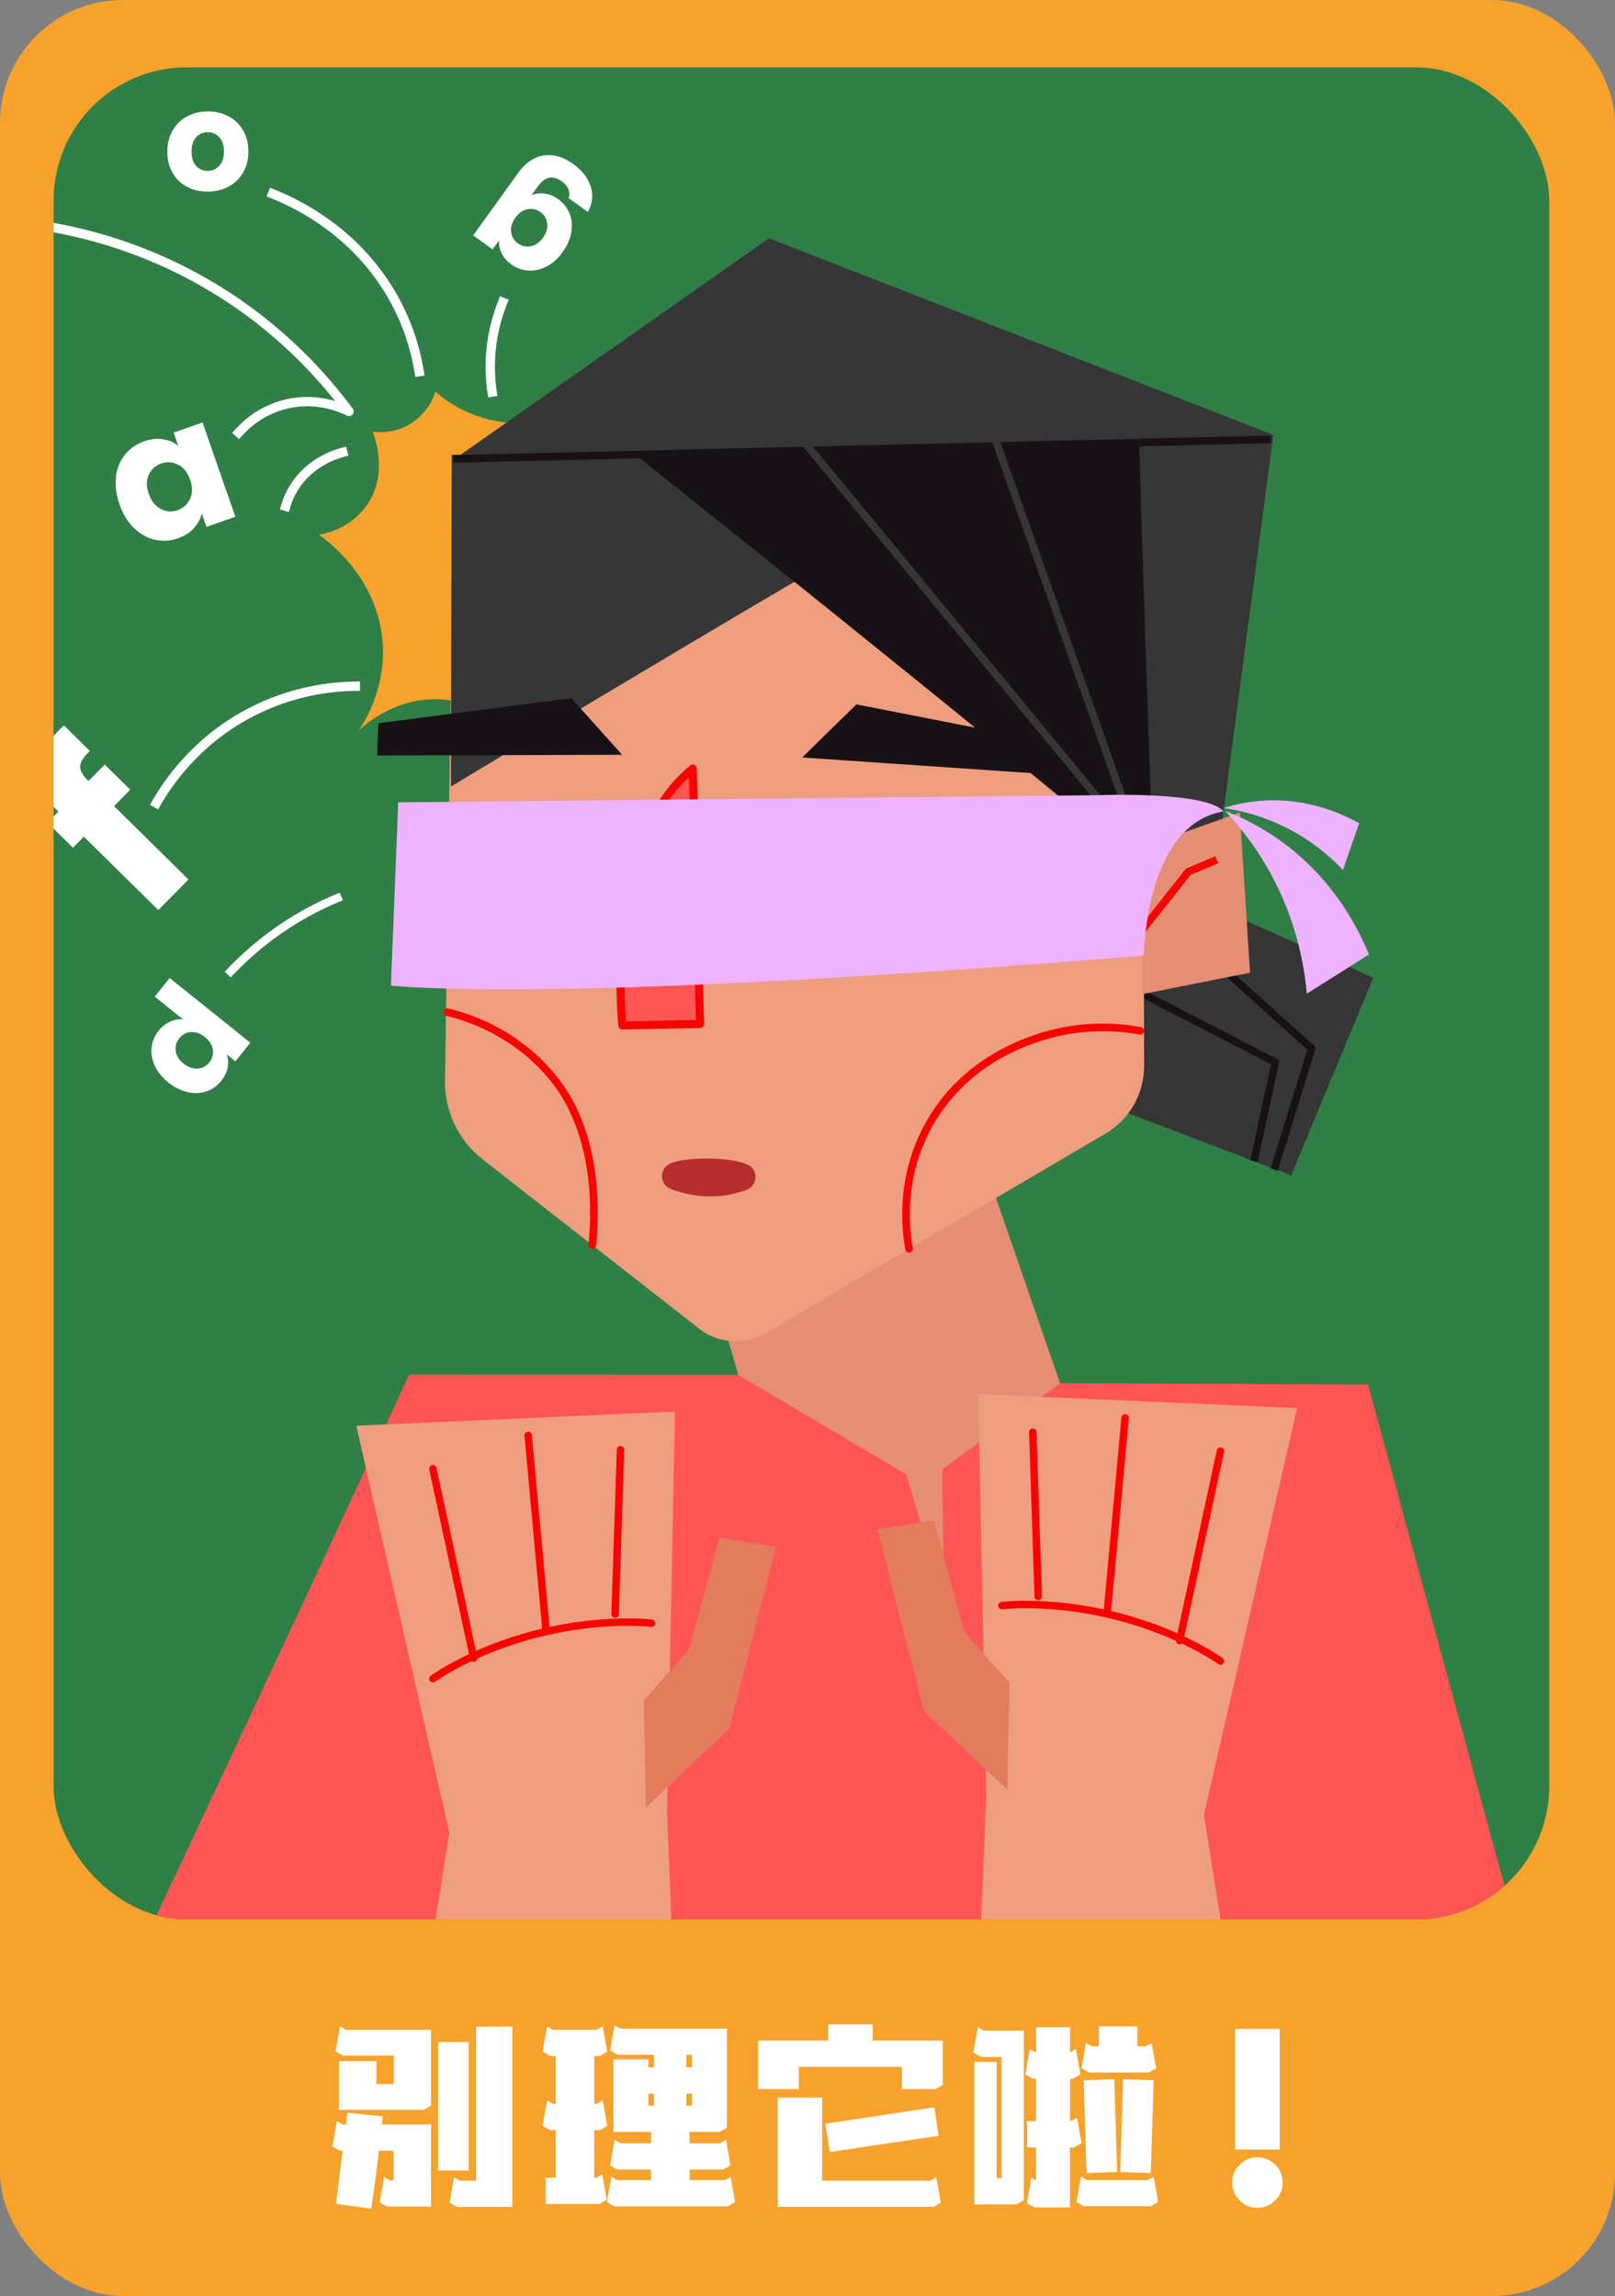 <?xml version="1.0" encoding="UTF-8"?>
<svg id="Layer_2" data-name="Layer 2" xmlns="http://www.w3.org/2000/svg" xmlns:xlink="http://www.w3.org/1999/xlink" viewBox="0 0 173.34 246.49">
  <rect x="0" y="0" width="173.34" height="246.49" fill="#808080" stroke="none"/>
  <defs>
    <style>
      .cls-1 {
        fill: #fff;
      }

      .cls-2, .cls-3, .cls-4, .cls-5, .cls-6, .cls-7, .cls-8, .cls-9, .cls-10 {
        stroke-linejoin: round;
      }

      .cls-2, .cls-3, .cls-6 {
        stroke-linecap: round;
      }

      .cls-2, .cls-3, .cls-6, .cls-8 {
        stroke: #f80500;
      }

      .cls-2, .cls-4, .cls-5, .cls-6, .cls-11, .cls-7, .cls-8, .cls-9, .cls-10 {
        fill: none;
      }

      .cls-2, .cls-8 {
        stroke-width: .82px;
      }

      .cls-12 {
        fill: #181216;
      }

      .cls-13 {
        fill: #ef9d7f;
      }

      .cls-14 {
        fill: #363636;
      }

      .cls-15 {
        fill: #eeb2ff;
      }

      .cls-3 {
        stroke-width: .87px;
      }

      .cls-3, .cls-16 {
        fill: #f55;
      }

      .cls-17 {
        fill: #e58e73;
      }

      .cls-4 {
        stroke-width: .88px;
      }

      .cls-4, .cls-5, .cls-7, .cls-8, .cls-9, .cls-10 {
        stroke-linecap: square;
      }

      .cls-4, .cls-10 {
        stroke: #fff;
      }

      .cls-18 {
        fill: #307f46;
      }

      .cls-5 {
        stroke: #363636;
      }

      .cls-5, .cls-9 {
        stroke-width: .82px;
      }

      .cls-6 {
        stroke-width: .8px;
      }

      .cls-19 {
        clip-path: url(#clippath);
      }

      .cls-7 {
        stroke-width: .81px;
      }

      .cls-7, .cls-9 {
        stroke: #181216;
      }

      .cls-20 {
        fill: #b72c2c;
      }

      .cls-21 {
        fill: #e27c5d;
      }

      .cls-22 {
        fill: #f7a22d;
      }
    </style>
    <clipPath id="clippath">
      <rect class="cls-11" x="5.75" y="7.23" width="160.53" height="198.84" rx="14.3" ry="14.3"/>
    </clipPath>
  </defs>
  <rect class="cls-22" width="173.34" height="246.49" rx="13.2" ry="13.2"/>
  <rect class="cls-18" x="5.75" y="7.23" width="160.53" height="198.84" rx="14.3" ry="14.3"/>
  <g class="cls-19">
    <g>
      <polygon class="cls-14" points="133.98 98.96 147.4 104.96 138.59 126.18 119.39 118.87 121.1 98.96 133.98 98.96"/>
      <polyline class="cls-7" points="134.67 124.26 136.88 114.04 121.68 106.2"/>
      <polyline class="cls-7" points="131.34 104.07 140.78 112.56 136.88 125.18"/>
    </g>
    <path class="cls-22" d="M59.51,44.92c-1.2,.34-3.57,.83-6.47,.24-3.22-.65-5.37-2.29-6.31-3.12-.15,.5-.73,2.14-2.44,3.3-1.88,1.28-3.83,1.07-4.31,1.01,.08,.18,1.91,4.48-.72,8.04-1.76,2.39-4.4,2.91-5.03,3.02,.75,.52,6.43,4.57,6.85,11.77,.27,4.58-1.73,7.97-2.54,9.19,1.01-.9,4.14-3.44,8.47-3.3,1.23,.04,2.29,.28,3.16,.57,3.11-10.24,6.22-20.49,9.33-30.73Z"/>
    <polygon class="cls-14" points="49.41 48.84 82.54 25.58 136.67 46.69 130.71 91.72 116.24 100.21 49.41 48.84"/>
    <polygon class="cls-17" points="106.13 126.37 115.45 153.34 101.27 172.94 80.9 153.34 76.45 137.98 106.13 126.37"/>
    <path class="cls-16" d="M43.91,147.58c-11.19,24.3-33.17,70.92-33.17,70.92l154.63-1.75-18.54-68.11-33.05-.14-12.64,9.22,.13,13.92-4.02-13.38-18.02-10.67"/>
    <path class="cls-13" d="M122.69,71.29l.11,43.14c0,2.99-1.57,5.76-4.15,7.27l-36.45,21.42c-2.25,1.32-5.09,1.14-7.15-.47l-23.23-18.17c-2.63-2.05-4.13-5.22-4.06-8.55l.67-44.35,32.28-19.51,41.98,19.22Z"/>
    <path class="cls-14" d="M94.1,57.31c-15.73,9.05-45.7,27.13-45.7,27.13l.08-35.61s24.09,.24,34.42-.13c3.72,3.22,7.48,5.39,11.2,8.61Z"/>
    <path class="cls-3" d="M74.35,82.51l.79,27.42-8.34,.16s-2.1-19.78,7.56-27.58Z"/>
    <path class="cls-2" d="M122.38,110.66c-2.06-.37-6.28-.85-11.13,.81-1.9,.65-7.79,2.76-11.4,9.01-3.46,5.99-2.59,11.91-2.28,13.59"/>
    <g>
      <polygon class="cls-17" points="122.61 90.94 133.07 87.24 134.17 104.42 122.61 106.73 122.61 90.94"/>
      <path class="cls-8" d="M122.8,99.58c1.58-2,3.17-4,4.75-6,.89-.37,1.78-.74,2.67-1.12"/>
    </g>
    <path class="cls-2" d="M63.56,133.65c.17-1.46,1.2-11.21-4.1-17.81-4.2-5.22-9.67-6.76-11.47-7.18"/>
    <path class="cls-12" d="M67.8,48.45s37.32,29.63,56,45.43c-.51-14.57-1.57-45.85-1.57-45.85l-54.43,.42Z"/>
    <path class="cls-14" d="M87.45,98.24c4.46,3.41,9.92,1.89,14.14-1.15,1.08-.84,3.23-.9,3.96,.5-1.86,.02-2.59,.56-4.12,1.59-1.4,.95-3,1.81-4.73,2.24-1.71,.43-3.57,.51-5.31,.06-1.74-.46-3.32-1.33-4.52-2.68-.15-.16-.13-.42,.03-.56,.16-.14,.39-.13,.55,.01h0Z"/>
    <path class="cls-15" d="M131.5,87.06c1.77,.68,3.84,1.69,5.95,3.21,5.64,4.05,8.31,9.34,9.48,12.2-2.22,1.4-4.45,2.81-6.67,4.21-.25-2.87-1.02-7.36-3.51-12.2-1.68-3.26-3.64-5.7-5.25-7.42Z"/>
    <path class="cls-15" d="M131.32,86.75c1.22-.38,2.72-.72,4.47-.81,4.66-.24,8.28,1.43,10.09,2.44-.58,1.67-1.16,3.34-1.74,5.01-1.34-1.41-3.61-3.44-6.95-4.94-2.24-1.01-4.3-1.48-5.86-1.7Z"/>
    <path class="cls-20" d="M80.69,125.34c.73,.78,.42,2.04-.59,2.41-.68,.25-1.47,.47-2.35,.59-2.32,.32-4.32-.15-5.76-.7-1.02-.39-1.26-1.72-.46-2.46,1.25-1.16,8.06-1.03,9.17,.16Z"/>
    <polygon class="cls-12" points="86.1 81.32 112.34 83.11 112.43 79.64 91.92 75.62 86.1 81.32"/>
    <polygon class="cls-12" points="66.77 81.03 40.47 81.11 40.61 77.64 61.33 74.96 66.77 81.03"/>
    <g>
      <polygon class="cls-13" points="105.13 210.59 105.86 192.71 105 149.66 139.21 151.17 129.22 194.86 131.77 210.89 105.13 210.59"/>
      <polygon class="cls-21" points="108.12 192.14 99.17 183.69 94.19 164.18 100.23 163.19 103.5 175.21 108.35 180.65 108.12 192.14"/>
      <line class="cls-6" x1="110.85" y1="153.75" x2="111.43" y2="171.39"/>
      <line class="cls-6" x1="118.86" y1="172.93" x2="120.76" y2="152.21"/>
      <line class="cls-6" x1="126.61" y1="176.13" x2="130.99" y2="155.78"/>
      <path class="cls-6" d="M107.53,172.37s5.29-.65,12.28,1.13c6.99,1.78,11.18,4.83,11.18,4.83"/>
    </g>
    <g>
      <polygon class="cls-13" points="72.32 212.48 71.59 194.6 72.45 151.54 38.24 153.06 48.23 196.75 45.68 212.78 72.32 212.48"/>
      <polygon class="cls-21" points="69.33 194.03 78.28 185.58 83.26 166.07 77.22 165.07 73.95 177.1 69.1 182.54 69.33 194.03"/>
      <line class="cls-6" x1="66.6" y1="155.64" x2="66.02" y2="173.28"/>
      <line class="cls-6" x1="58.59" y1="174.82" x2="56.69" y2="154.1"/>
      <line class="cls-6" x1="50.84" y1="178.01" x2="46.46" y2="157.67"/>
      <path class="cls-6" d="M69.92,174.26s-5.29-.65-12.28,1.13-11.18,4.83-11.18,4.83"/>
    </g>
    <path class="cls-1" d="M12.44,51.17c.12-.92,.45-1.71,.98-2.37,.53-.66,1.21-1.13,2.05-1.42,.71-.25,1.39-.32,2.03-.22,.64,.1,1.19,.34,1.64,.71l-.5-1.43,3.1-1.08,3.52,10.12-3.1,1.08-.5-1.43c-.14,.58-.43,1.1-.86,1.58s-1.01,.84-1.73,1.09c-.82,.29-1.65,.33-2.47,.14-.83-.19-1.57-.62-2.24-1.27-.67-.66-1.18-1.5-1.54-2.54-.36-1.04-.48-2.02-.36-2.94Zm6.67-1.28c-.58-.3-1.19-.34-1.8-.13-.62,.21-1.06,.62-1.34,1.21-.28,.59-.28,1.27,0,2.05,.27,.77,.7,1.31,1.28,1.62s1.19,.35,1.81,.13c.62-.21,1.06-.62,1.34-1.22,.27-.6,.28-1.28,0-2.06-.27-.77-.7-1.31-1.28-1.61Z"/>
    <path class="cls-1" d="M20.06,20.05c-.66-.35-1.17-.85-1.54-1.5s-.56-1.41-.56-2.28,.19-1.62,.57-2.27c.38-.65,.9-1.16,1.56-1.51s1.4-.53,2.22-.53,1.56,.18,2.22,.53,1.18,.85,1.56,1.51c.38,.66,.57,1.41,.57,2.27s-.19,1.62-.58,2.27c-.39,.66-.91,1.16-1.58,1.51s-1.41,.52-2.23,.52-1.56-.17-2.21-.52Zm3.46-2.24c.35-.36,.52-.88,.52-1.54s-.17-1.19-.5-1.54c-.34-.36-.75-.54-1.24-.54s-.91,.18-1.24,.53-.5,.87-.5,1.55,.16,1.19,.49,1.54c.33,.36,.73,.54,1.22,.54s.91-.18,1.25-.54Z"/>
    <path class="cls-1" d="M53.84,27.18c-.22-.45-.31-.91-.28-1.37l-.69,.96-2.08-1.5,4.88-6.78c.45-.62,.98-1.1,1.59-1.43,.61-.33,1.28-.46,2-.39,.72,.07,1.46,.37,2.22,.91,1.01,.72,1.65,1.55,1.93,2.47,.28,.92,.18,1.83-.32,2.7l-2.06-1.48c.12-.31,.11-.62-.02-.95s-.38-.62-.74-.87c-.43-.31-.86-.43-1.29-.37-.43,.06-.85,.37-1.24,.91l-.69,.96c.43-.17,.9-.23,1.4-.17s.99,.26,1.47,.61c.56,.4,.96,.91,1.21,1.53,.25,.62,.31,1.29,.19,2.01-.12,.72-.43,1.43-.93,2.13-.5,.7-1.08,1.22-1.72,1.55s-1.3,.48-1.96,.44-1.27-.27-1.83-.67c-.48-.34-.83-.75-1.05-1.2Zm1.02-2.26c.07,.51,.31,.91,.73,1.21,.41,.3,.87,.4,1.37,.31,.5-.09,.94-.39,1.31-.91,.38-.52,.53-1.03,.46-1.55s-.31-.92-.72-1.21c-.41-.3-.87-.4-1.38-.31-.5,.09-.94,.4-1.32,.92-.37,.52-.52,1.03-.45,1.54Z"/>
    <path class="cls-1" d="M13.98,84.77l-1.74,1.77,7.99,7.88-3.24,3.28-7.99-7.88-1.17,1.19-2.73-2.69,1.17-1.19-.31-.3c-1.32-1.3-1.95-2.67-1.89-4.1,.06-1.43,.81-2.88,2.25-4.33,.24-.24,.42-.42,.55-.52l2.78,2.75c-.66,.59-1,1.12-1.04,1.59-.04,.47,.23,.98,.79,1.54l.1,.09,1.74-1.77,2.73,2.69Z"/>
    <path class="cls-1" d="M16.61,114.41c-.3-.66-.42-1.32-.34-1.97,.08-.65,.33-1.25,.76-1.79,.34-.43,.75-.75,1.21-.96,.46-.21,.93-.3,1.4-.26l-3.03-2.43,1.6-2,8.66,6.94-1.6,2-.94-.75c.16,.44,.2,.91,.11,1.4s-.32,.98-.69,1.44c-.43,.54-.96,.92-1.59,1.13-.63,.22-1.3,.25-2.01,.09-.71-.16-1.41-.5-2.08-1.04s-1.16-1.14-1.46-1.8Zm3.88-3.62c-.51,.05-.92,.27-1.24,.67-.32,.4-.45,.85-.39,1.36,.06,.5,.34,.96,.84,1.36,.5,.4,1.01,.58,1.52,.54s.93-.26,1.25-.66c.32-.4,.44-.85,.38-1.36-.07-.51-.35-.96-.85-1.36-.5-.4-1-.58-1.52-.53Z"/>
    <path class="cls-10" d="M25.62,46.44c.59-.66,2.31-2.42,5.19-3.08,3.29-.75,5.91,.44,6.65,.81-2.67-3.6-7.33-8.92-14.59-13.29C12.19,24.44,1.86,23.64-3.07,23.58"/>
    <path class="cls-10" d="M36.79,48.56c-.89,.24-3.21,1-4.86,3.24-.68,.92-1.06,1.84-1.27,2.55"/>
    <path class="cls-10" d="M29.26,20.81c2.31,.92,7.75,3.46,11.74,9.21,2.69,3.87,3.62,7.62,3.99,9.88"/>
    <path class="cls-10" d="M53.95,32.46c-.56,1.42-1.1,3.26-1.27,5.41-.13,1.6-.04,3.02,.14,4.22"/>
    <path class="cls-10" d="M16.78,86.22c1.15-2,4.11-6.53,9.88-9.61,4.76-2.55,9.19-2.91,11.48-2.94"/>
    <path class="cls-4" d="M36.22,96.41c-2.05,.85-4.57,2.14-7.19,4.1-1.71,1.28-3.13,2.59-4.29,3.8"/>
    <g>
      <path class="cls-12" d="M67.92,48.6s37.21,29.54,55.84,45.3c-.46-11.23-.85-22.56-1.16-33.99-.11-4.15-.22-8.28-.31-12.4-18.12,.36-36.24,.73-54.37,1.09Z"/>
      <line class="cls-9" x1="135.99" y1="47.18" x2="49.07" y2="49.26"/>
      <line class="cls-5" x1="105.94" y1="44.65" x2="122.75" y2="92.08"/>
      <line class="cls-5" x1="85.73" y1="46.74" x2="122.48" y2="91.32"/>
    </g>
    <path class="cls-15" d="M42.74,86.14c25.02-.26,75.07-.77,75.07-.77,0,0,11.67-.47,13.51,1.74-8.43,1.4-8.55,15.46-8.55,15.46,0,0-58.39,5.09-80.81,3.25,.26-6.56,.52-13.12,.78-19.68Z"/>
  </g>
  <g>
    <path class="cls-1" d="M46.26,228.08v8.81h-4.73l-.78-.46,.48-2.71,.63,.35h.39v-3.17h-1.58c-.28,2.39-.55,4.46-.83,6.21l-3.78-.52,.72-5.69h-.3l-.8-.46,.48-2.73,.63,.37h.35l.15-1.26,3.78,.39-.04,.43c-.03,.2-.04,.35-.04,.43h5.3Zm0-10.16v8.12l-.76,.46h-9.12v-5.23h4.02v2.47h1.87v-3.06h-5.47l-.78-.46,.48-2.67,.61,.37h9.16Zm4.04,1.3v13.8h-3.28v-13.8h3.28Zm.8-1.65h3.89v19.36h-5.93l-.8-.46,.48-2.73,.65,.37h1.71v-16.54Z"/>
    <path class="cls-1" d="M64.01,233.79l.63-.37,.48,2.71-.8,.48h-5.75v-2.82h1.08v-5.1h-.61l-.8-.46,.48-2.73,.63,.37h.3v-5.14h-.61l-.8-.48,.48-2.71,.63,.37h4.71l.63-.37,.48,2.71-.78,.48h-.61v5.14h.28l.63-.37,.48,2.73-.78,.46h-.61v5.1h.24Zm14.41-.09l.48,2.71-.8,.46h-12.18l-.78-.46,.48-2.71,.63,.35h3.62v-1.13h-3.6l-.78-.46,.48-2.73,.63,.37h3.28v-1.22h-4.04v-7.79h3.75v.85h.61v-1.35h-3.91l-.8-.46,.48-2.71,.63,.37h11.42v10.63l-.78,.46h-3.23v1.22h3.28l.63-.37,.48,2.73-.8,.46h-3.58v1.13h3.78l.65-.35Zm-8.83-8.94v1.3h.61v-1.3h-.61Zm4.08-4.17v1.35h.59v-1.35h-.59Zm0,5.47h.59v-1.3h-.59v1.3Z"/>
    <path class="cls-1" d="M93.66,219.07h7.53v4.75l-.8,.46h-3.58v-2.39h-11.07v2.39h-4.38v-5.21h7.53v-1.74h4.78v1.74Zm6.19,15.04l.65-.35,.48,2.71-.8,.46h-16.71v-11.74h4.77v8.92h11.61Zm.43-7.88l.46,3.06-11.68,1.74-.46-3.04,11.68-1.76Z"/>
    <path class="cls-1" d="M109.89,217.99v18.21l-.8,.46h-4.51v-15.3h2.39v12.48h.54v-13.02h-2.26l-.78-.48,.48-2.71,.63,.37h4.32Zm6.16,12.11l-.8,.46h-.41v6.42h-3.84l-.78-.46,.48-2.74,.5,.3v-3.54h-.96v-2.82h.96v-4.56h-.35l-.8-.46,.48-2.73,.63,.37h.04v-2.71h3.65v2.71l.63-.37,.48,2.73-.8,.46h-.3v4.56h.11l.63-.37,.48,2.74Zm7.77,3.58l.48,2.71-.8,.46h-7.16l-.8-.46,.48-2.71,.63,.37h6.53l.65-.37Zm-.54-11.18h-6.4l-.8-.46,.48-2.71,.63,.35h.76v-2.13h4.12v2.13h.89l.65-.35,.48,2.71-.8,.46Zm-6.66,10.79l-.3-9.96,3.28-.11,.3,9.96-3.28,.11Zm3.62-.11l.3-9.96,3.28,.11-.3,9.96-3.28-.11Z"/>
    <path class="cls-1" d="M136.87,232.4c.54,.52,.8,1.16,.8,1.91s-.27,1.39-.8,1.91c-.52,.54-1.16,.8-1.91,.8s-1.39-.27-1.91-.8c-.54-.52-.8-1.16-.8-1.91s.27-1.39,.8-1.91c.52-.54,1.16-.8,1.91-.8s1.39,.27,1.91,.8Zm.48-14.59v12.96h-4.78v-12.96h4.78Z"/>
  </g>
</svg>